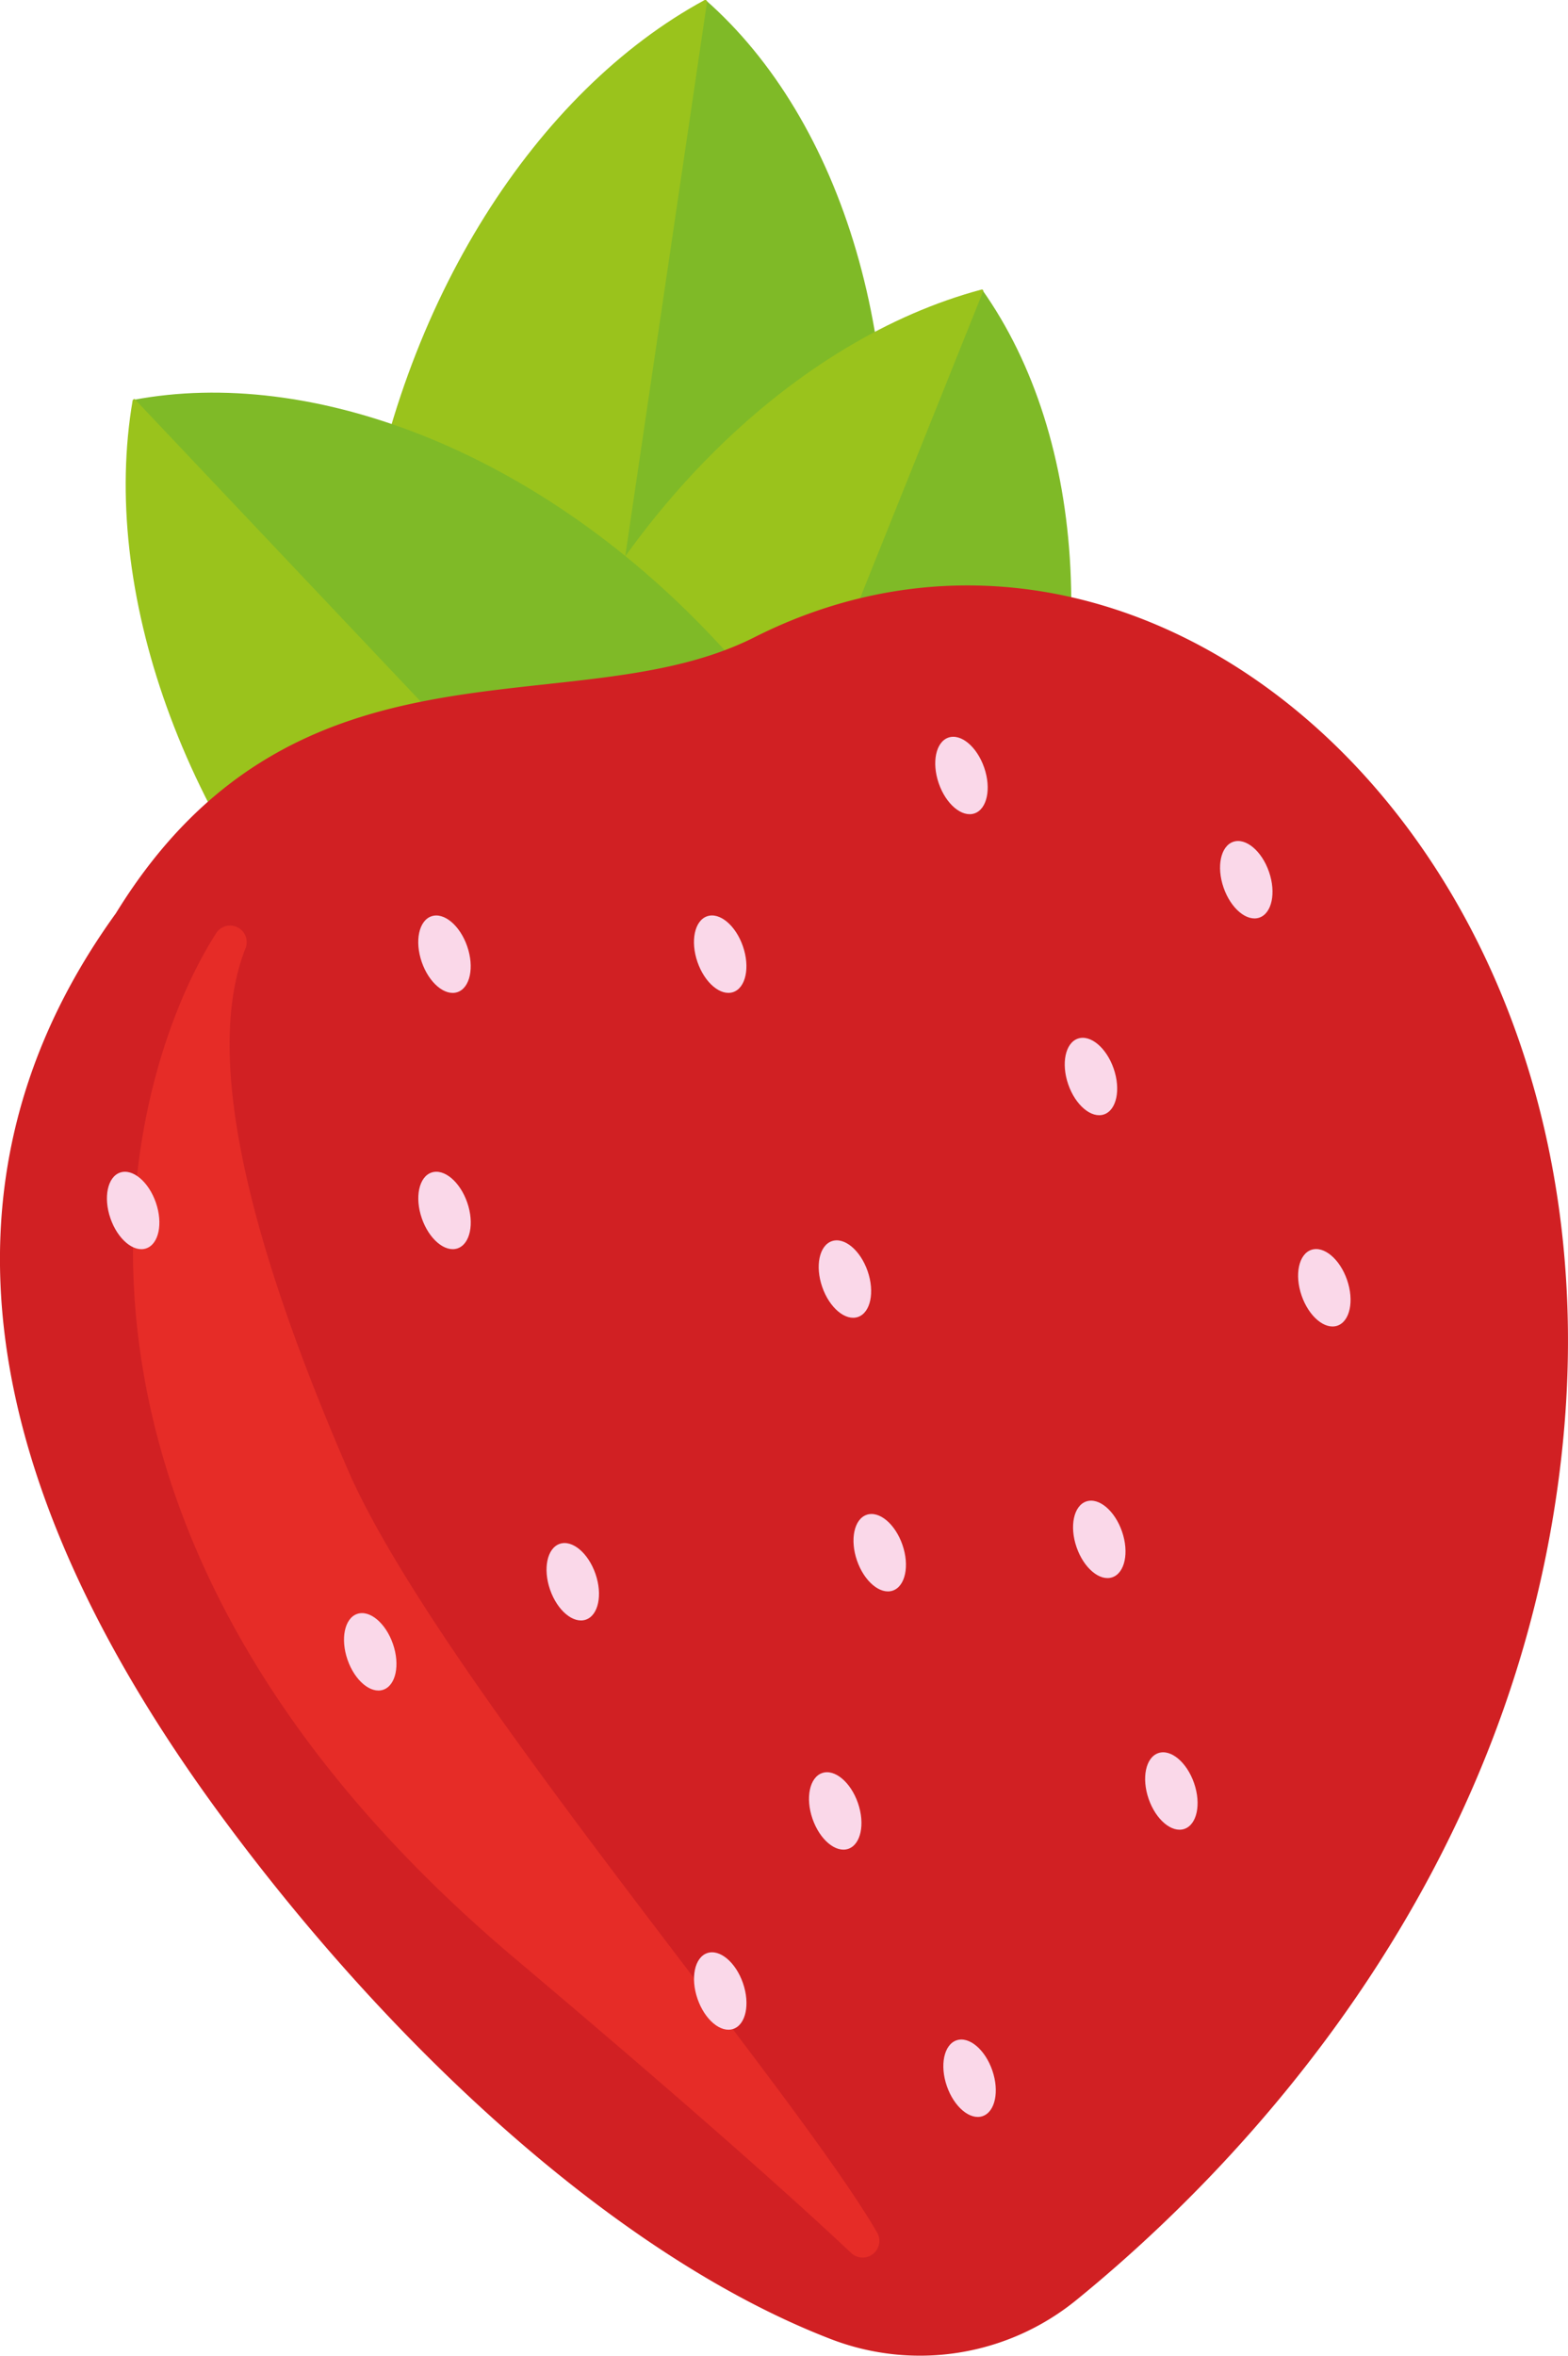<svg xmlns="http://www.w3.org/2000/svg" viewBox="0 0 140.87 211.55"><defs><style>.cls-1{fill:#7fba27;}.cls-2{fill:#9ac31c;}.cls-3{fill:#d12023;}.cls-4{fill:#e62c27;}.cls-5{fill:#fad8e9;}</style></defs><title>Fichier 8</title><g id="Calque_2" data-name="Calque 2"><g id="Calque_3" data-name="Calque 3"><path class="cls-1" d="M63.39,0,48.05,103.91c15.06-8.16,27.37-27,30.71-49.85S75.62,10.75,63.39,0Z"/><path class="cls-2" d="M63.42,0h-.11C48.25,8.16,35.93,27,32.58,49.86S35.76,93.29,48.06,104h.13L63.53.11Z"/><path class="cls-1" d="M88.23,26,49.12,123.44C65.67,119,82,103.53,90.6,82.12S97.63,39.26,88.23,26Z"/><path class="cls-2" d="M88.27,26l-.1,0c-16.56,4.43-32.93,19.91-41.5,41.33s-7,43,2.46,56.24l.1,0h0L88.35,26.1Z"/><path class="cls-1" d="M12,35.9l72.17,76.26c2.89-16.89-4.33-38.22-20.2-55S27.93,32.9,12,35.9Z"/><path class="cls-2" d="M12,35.85l-.08.08c-2.9,16.88,4.32,38.23,20.2,55s36.11,24.35,52.11,21.28l.07-.08v0L12.09,35.82Z"/><path class="cls-3" d="M67.77,57.22C51.53,65.42,26.7,55.53,10.41,82c-19.15,26.5-9.45,55.33,9.43,81,15.58,21.17,35.86,39.7,54.77,47a22.26,22.26,0,0,0,22.11-3.51c14.11-11.48,39.86-37.55,43.71-77.17C145.63,75.87,103.58,39.15,67.77,57.22Z"/><path class="cls-4" d="M22.07,85.11a1.49,1.49,0,0,0-2.64-1.34C10.18,98.24,1.37,138,46.32,175.89c17.15,14.46,26,22.48,30.18,26.42a1.5,1.5,0,0,0,2.31-1.85C70.9,186.89,39,150,31.19,131.82,21.06,108.4,18.69,93.61,22.07,85.11Z"/><ellipse class="cls-5" cx="98.01" cy="96.66" rx="2.16" ry="3.6" transform="translate(-26.2 37.32) rotate(-19.07)"/><ellipse class="cls-5" cx="64.7" cy="85.68" rx="2.16" ry="3.6" transform="translate(-24.44 25.83) rotate(-19.07)"/><ellipse class="cls-5" cx="39.93" cy="108.68" rx="2.16" ry="3.6" transform="translate(-33.31 19.01) rotate(-19.07)"/><ellipse class="cls-5" cx="11.95" cy="108.68" rx="2.16" ry="3.6" transform="translate(-34.84 9.87) rotate(-19.07)"/><ellipse class="cls-5" cx="39.93" cy="85.68" rx="2.16" ry="3.6" transform="translate(-25.8 17.74) rotate(-19.07)"/><ellipse class="cls-5" cx="51.45" cy="142.02" rx="2.16" ry="3.6" transform="translate(-43.57 24.6) rotate(-19.07)"/><ellipse class="cls-5" cx="33.25" cy="148.31" rx="2.16" ry="3.6" transform="translate(-46.62 19) rotate(-19.07)"/><ellipse class="cls-5" cx="75.9" cy="114.85" rx="2.16" ry="3.6" transform="translate(-33.35 31.09) rotate(-19.07)"/><ellipse class="cls-5" cx="79.03" cy="139.42" rx="2.16" ry="3.6" transform="translate(-41.21 33.46) rotate(-19.07)"/><ellipse class="cls-5" cx="86.38" cy="69.63" rx="2.16" ry="3.6" transform="translate(-18.01 32.04) rotate(-19.07)"/><ellipse class="cls-5" cx="98.75" cy="138.22" rx="2.16" ry="3.6" transform="translate(-39.73 39.84) rotate(-19.07)"/><ellipse class="cls-5" cx="75.03" cy="162.6" rx="2.16" ry="3.6" transform="translate(-49 33.43) rotate(-19.07)"/><ellipse class="cls-5" cx="64.7" cy="178.77" rx="2.16" ry="3.6" transform="translate(-54.85 30.94) rotate(-19.07)"/><ellipse class="cls-5" cx="87.1" cy="186.6" rx="2.16" ry="3.6" transform="translate(-56.18 38.69) rotate(-19.07)"/><ellipse class="cls-5" cx="105.23" cy="160.81" rx="2.16" ry="3.6" transform="translate(-46.76 43.2) rotate(-19.07)"/><ellipse class="cls-5" cx="118.98" cy="115.63" rx="2.16" ry="3.6" transform="translate(-31.25 45.21) rotate(-19.07)"/><ellipse class="cls-5" cx="111.96" cy="79" rx="2.16" ry="3.6" transform="translate(-19.66 40.9) rotate(-19.07)"/></g></g></svg>
